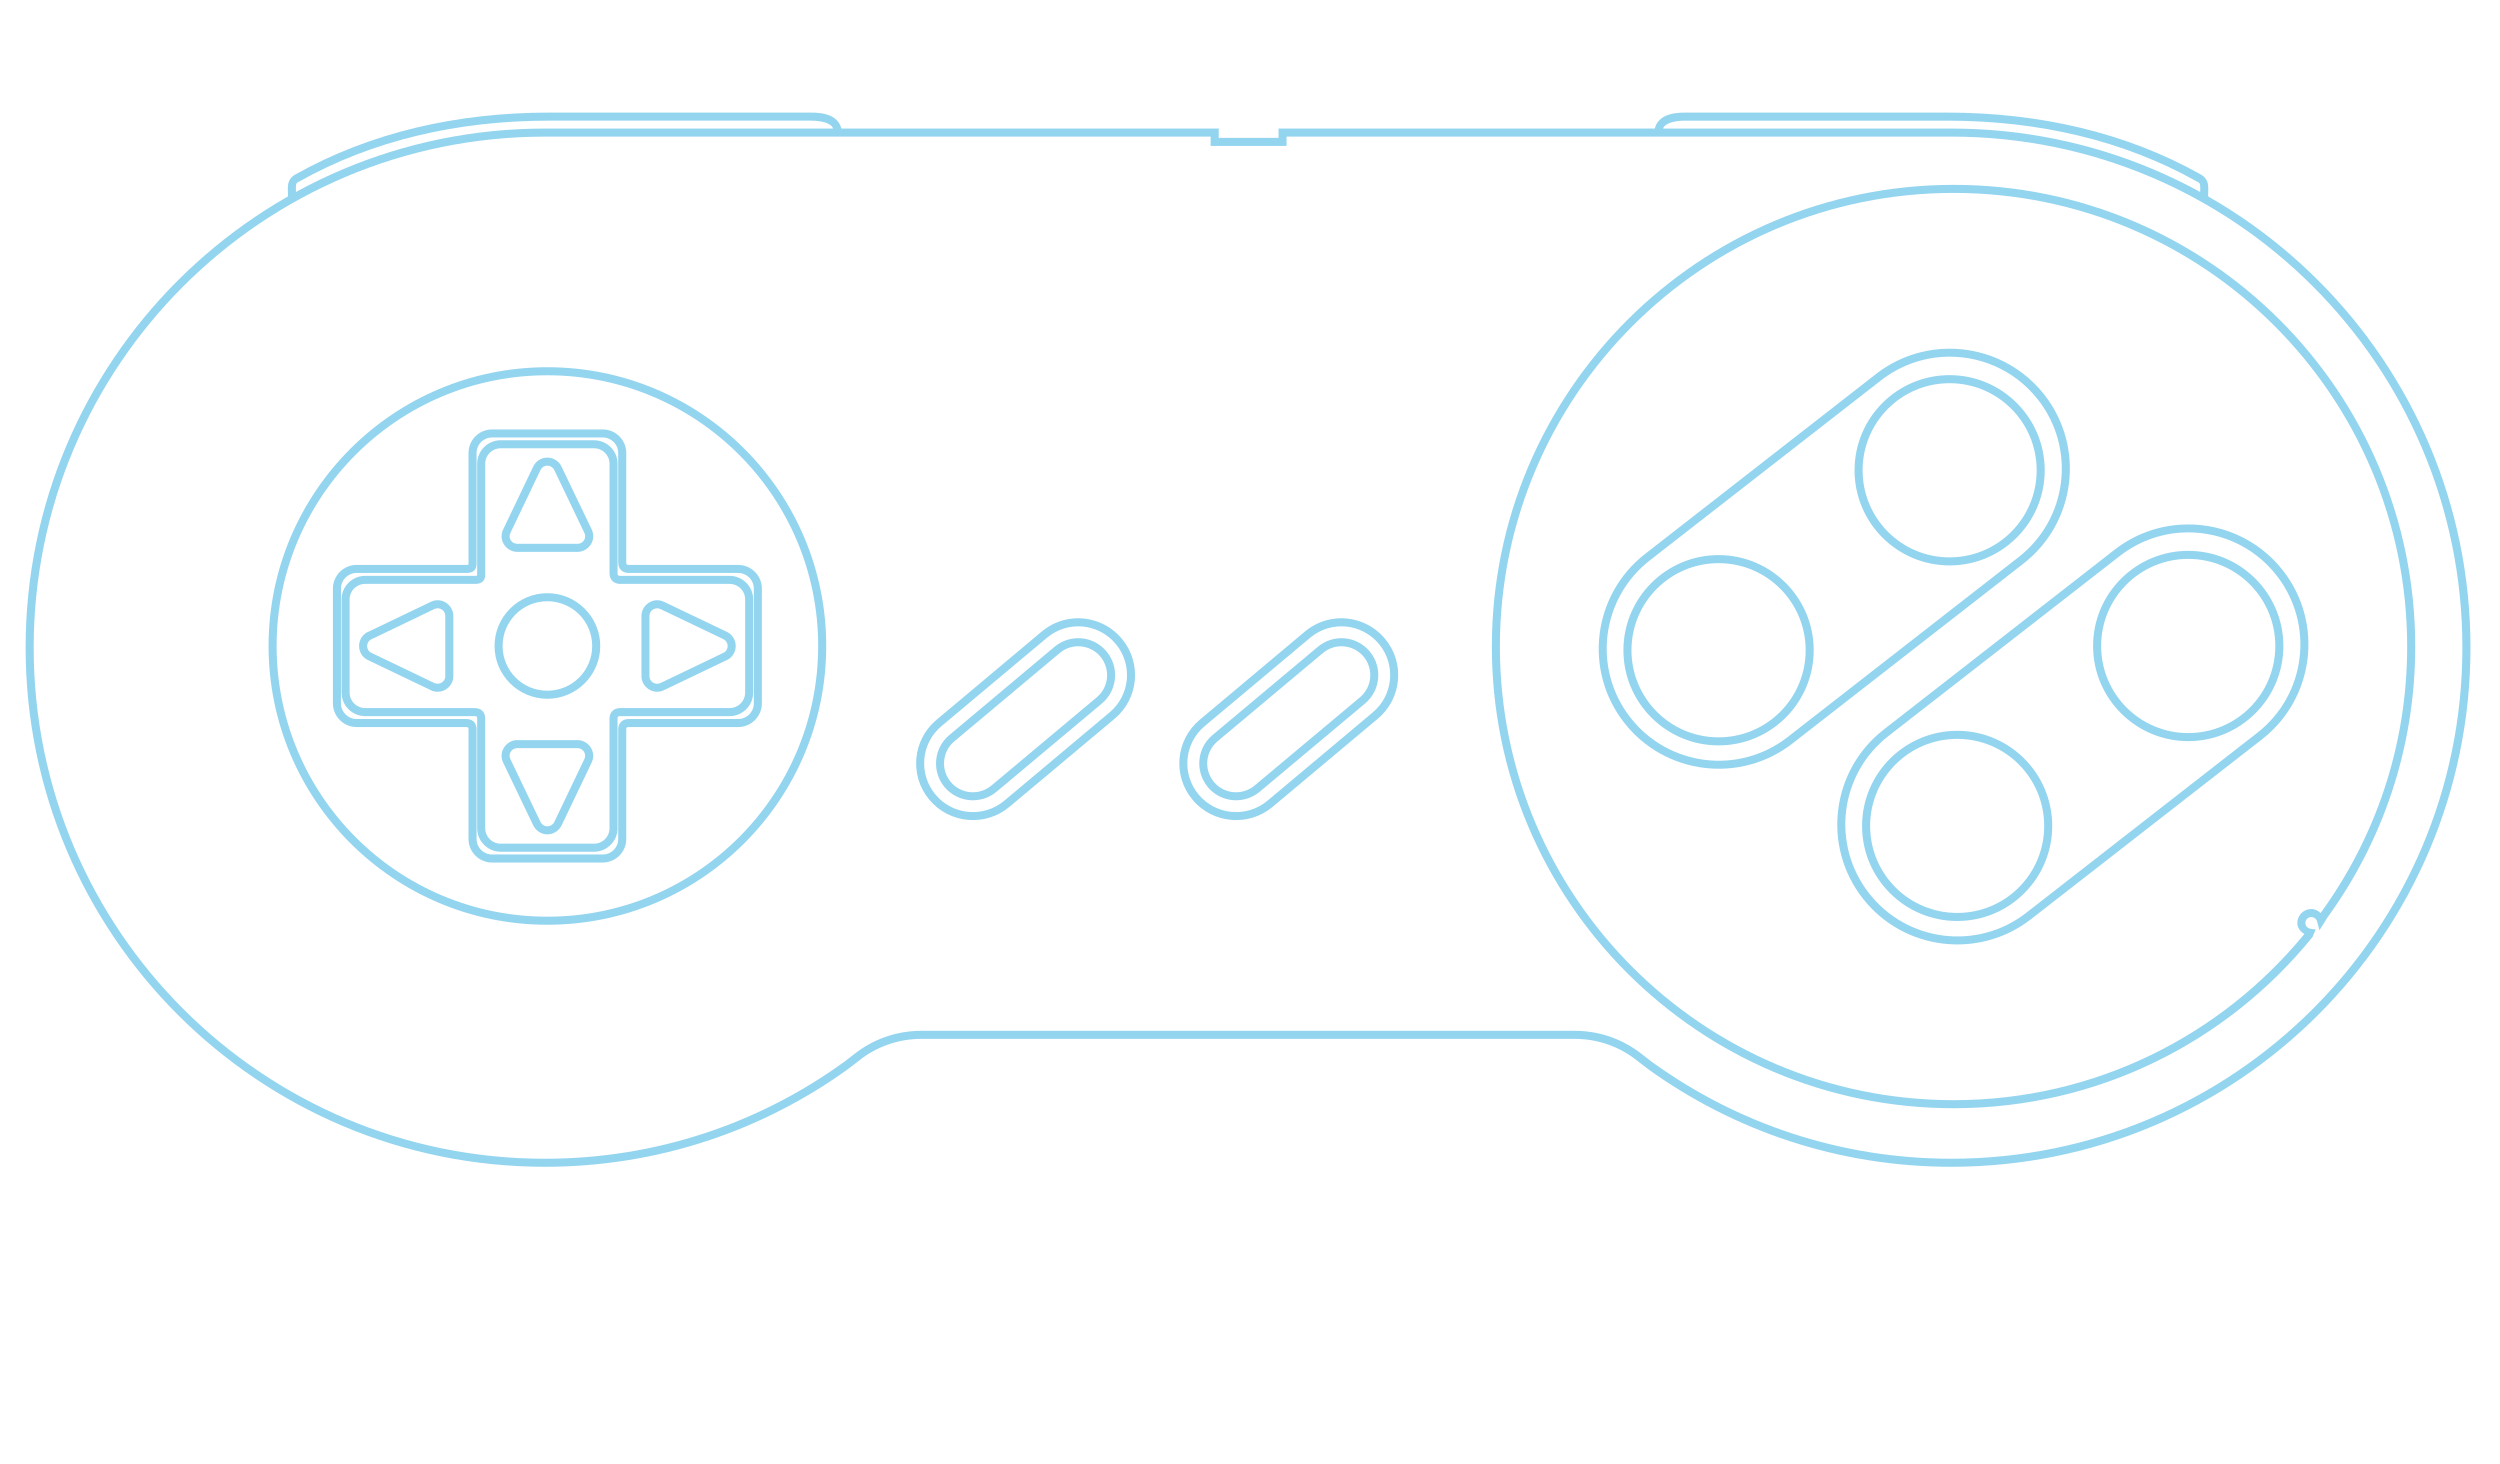 <?xml version="1.0" encoding="utf-8"?>
<!-- Generator: Adobe Illustrator 13.0.0, SVG Export Plug-In . SVG Version: 6.00 Build 14948)  -->
<!DOCTYPE svg>
<svg version="1.2" baseProfile="tiny"
	 id="Layer_3" xmlns:x="http://ns.adobe.com/Extensibility/1.0/" xmlns:i="http://ns.adobe.com/AdobeIllustrator/10.0/" xmlns:graph="http://ns.adobe.com/Graphs/1.0/" xmlns:rdf="http://www.w3.org/1999/02/22-rdf-syntax-ns#" xmlns:dc="http://purl.org/dc/elements/1.1/" xmlns:cc="http://creativecommons.org/ns#"
	 xmlns="http://www.w3.org/2000/svg" xmlns:xlink="http://www.w3.org/1999/xlink" xmlns:a="http://ns.adobe.com/AdobeSVGViewerExtensions/3.0/"
	 x="0px" y="0px" width="598.189px" height="350.26px" viewBox="0 0 598.189 350.26" xml:space="preserve">
<path id="path3" fill="#93D4EF" d="M131.387,26.941c-22.057,0-42.807,4.733-60.807,14.856c-0.007,0.004-0.022-0.004-0.03,0v0.03
	c-0.983,0.542-1.52,1.496-1.628,2.435c-0.109,0.954,0,1.939,0,3.218h1.925c0-1.383-0.098-2.417-0.03-3.007
	c0.068-0.59,0.095-0.689,0.662-0.992h0.03c17.677-9.946,38.082-14.616,59.878-14.616h62.638c1.36,0,2.875,0.173,3.909,0.632
	c1.034,0.459,1.563,0.988,1.563,2.255h1.925c0-1.977-1.232-3.375-2.707-4.03c-1.481-0.654-3.205-0.782-4.696-0.782h-62.641H131.387z
	"/>
<path id="path5" fill="#93D4EF" d="M130.357,30.76C61.765,30.76,6.131,86.365,6.131,154.957
	c0,68.594,55.634,124.226,124.226,124.226c27.078,0,52.123-8.655,72.535-23.366l0.03-0.03l2.556-1.955v-0.03h0.029
	c4.11-3.281,9.304-5.231,14.976-5.231h45.83h64.626h45.83c5.674,0,10.867,1.95,14.976,5.231h0.03v0.03l2.556,1.955l0.03,0.03
	c20.411,14.711,45.457,23.366,72.534,23.366c68.595,0,124.227-55.634,124.227-124.226c0-68.594-55.635-124.197-124.227-124.197
	H331.873h-24.991h-0.961v0.962v1.263h-14.314v-1.263V30.76h-0.962h-25.261H130.36H130.357z M130.357,32.685H265.38h24.298v1.264
	v0.962h0.962h16.238h0.963v-0.962v-1.264h24.028h135.022c67.556,0,122.301,54.721,122.301,122.272
	c0,67.555-54.749,122.301-122.301,122.301c-26.657,0-51.299-8.531-71.393-23.006h-0.029l-2.526-1.954
	c-4.438-3.543-10.062-5.653-16.179-5.653h-45.83H266.31h-45.831c-6.117,0-11.741,2.11-16.178,5.653l-2.526,1.954h-0.03
	c-20.084,14.483-44.719,23.01-71.385,23.01c-67.552,0-122.301-54.746-122.301-122.301c0-67.552,54.75-122.272,122.301-122.272
	L130.357,32.685z"/>
<path id="path7" fill="#93D4EF" d="M403.241,26.941c-1.495,0-3.217,0.127-4.691,0.782c-1.474,0.655-2.706,2.053-2.706,4.03h1.925
	c0-1.267,0.529-1.796,1.563-2.255c1.029-0.459,2.541-0.632,3.907-0.632h62.637c21.793,0,42.197,4.669,59.874,14.616h0.031
	c0.566,0.303,0.594,0.402,0.661,0.992c0.068,0.591-0.03,1.624-0.03,3.007h1.925c0-1.279,0.109-2.264,0-3.218
	c-0.108-0.94-0.645-1.894-1.624-2.436c-0.007-0.004,0.007-0.027,0-0.03c-0.008-0.004-0.022,0.004-0.029,0
	c-18.006-10.123-38.754-14.856-60.81-14.856h-62.641H403.241z"/>
<path id="circle9" fill="#93D4EF" d="M130.963,87.868c-36.827,0-66.7,29.874-66.7,66.7c0,36.827,29.874,66.701,66.7,66.701
	c36.827,0,66.731-29.876,66.731-66.701C197.694,117.741,167.791,87.868,130.963,87.868z M130.963,89.792
	c35.787,0,64.807,28.99,64.807,64.775c0,35.786-29.02,64.776-64.807,64.776s-64.776-28.99-64.776-64.776
	C66.188,118.78,95.178,89.792,130.963,89.792z"/>
<path id="path11" fill="#93D4EF" d="M119.801,105.34c-3.101,0-5.624,2.524-5.624,5.624v26.223c0,0.511-0.074,0.657,0,0.572
	c0.074-0.086,0.001,0.029-0.631,0.029H87.382c-3.1,0-5.654,2.524-5.654,5.624v22.314c0,3.1,2.554,5.624,5.654,5.624h26.073
	c0.457,0,0.606,0.098,0.631,0.12c0.025,0.022,0.091,0.113,0.091,0.511v26.193c0,3.102,2.523,5.624,5.624,5.624h22.344
	c3.1,0,5.624-2.522,5.624-5.624v-26.282c0-0.294,0.048-0.351,0.09-0.391c0.042-0.041,0.183-0.15,0.571-0.15h26.133
	c3.1,0,5.654-2.523,5.654-5.624v-22.314c0-3.1-2.554-5.624-5.654-5.624h-26.163c-0.32,0-0.453-0.092-0.512-0.15
	c-0.059-0.057-0.12-0.154-0.12-0.451v-26.222c0-3.101-2.524-5.624-5.624-5.624L119.801,105.34L119.801,105.34z M119.801,107.265
	h22.344c2.06,0,3.699,1.639,3.699,3.699v26.223c0,0.678,0.21,1.361,0.692,1.835c0.481,0.473,1.179,0.691,1.864,0.691h26.164
	c2.06,0,3.729,1.639,3.729,3.699v22.314c0,2.06-1.669,3.699-3.729,3.699H148.43c-0.714,0-1.404,0.217-1.895,0.691
	c-0.491,0.476-0.692,1.13-0.692,1.775v26.283c0,2.061-1.638,3.699-3.699,3.699h-22.344c-2.06,0-3.699-1.639-3.699-3.699v-26.193
	c0-0.705-0.193-1.44-0.722-1.925c-0.529-0.484-1.213-0.631-1.925-0.631H87.383c-2.061,0-3.729-1.639-3.729-3.699v-22.315
	c0-2.06,1.669-3.699,3.729-3.699h26.163c0.828,0,1.568-0.108,2.075-0.691c0.507-0.584,0.481-1.244,0.481-1.834v-26.223
	C116.103,108.903,117.741,107.265,119.801,107.265L119.801,107.265z"/>
<path id="path13" fill="#93D4EF" d="M117.731,102.754c-3.101,0-5.624,2.523-5.624,5.624v26.223c0,0.511-0.075,0.626,0,0.542
	c0.075-0.086,0,0.03-0.631,0.03H85.313c-3.1,0-5.654,2.552-5.654,5.653v27.484c0,3.102,2.554,5.654,5.654,5.654h26.073
	c0.456,0,0.606,0.098,0.632,0.121c0.025,0.023,0.09,0.083,0.09,0.481v26.193c0,3.102,2.523,5.623,5.624,5.623h26.494
	c3.1,0,5.624-2.521,5.624-5.623v-26.253c0-0.293,0.048-0.38,0.09-0.42c0.042-0.041,0.182-0.122,0.572-0.121h26.132
	c3.1,0,5.653-2.553,5.653-5.654v-27.485c0-3.1-2.553-5.653-5.653-5.653h-26.164c-0.319,0-0.452-0.063-0.511-0.121
	c-0.059-0.059-0.12-0.156-0.12-0.451v-26.223c0-3.1-2.523-5.624-5.624-5.624H117.731L117.731,102.754z M117.731,104.678h26.494
	c2.06,0,3.699,1.639,3.699,3.699v26.223c0,0.677,0.21,1.361,0.692,1.834c0.481,0.472,1.178,0.662,1.865,0.662h26.163
	c2.06,0,3.729,1.669,3.729,3.729v27.484c0,2.06-1.669,3.729-3.729,3.729h-26.132c-0.716,0-1.404,0.188-1.895,0.661
	c-0.491,0.476-0.691,1.16-0.691,1.804v26.254c0,2.06-1.64,3.699-3.699,3.699h-26.494c-2.06,0-3.699-1.64-3.699-3.699v-26.193
	c0-0.704-0.193-1.44-0.722-1.925c-0.529-0.485-1.213-0.601-1.925-0.601H85.314c-2.06,0-3.729-1.669-3.729-3.729v-27.485
	c0-2.06,1.669-3.729,3.729-3.729h26.163c0.828,0,1.568-0.108,2.075-0.692c0.507-0.583,0.481-1.213,0.481-1.804v-26.223
	C114.033,106.316,115.672,104.677,117.731,104.678L117.731,104.678z"/>
<path id="circle15" fill="#93D4EF" d="M130.963,141.938c-6.97,0-12.63,5.661-12.63,12.63s5.661,12.63,12.63,12.63
	c6.969,0,12.66-5.661,12.66-12.63S137.932,141.938,130.963,141.938z M130.963,143.863c5.929,0,10.736,4.776,10.736,10.706
	c0,5.929-4.807,10.706-10.736,10.706s-10.706-4.777-10.706-10.706C120.257,148.639,125.034,143.863,130.963,143.863z"/>
<path id="path17" fill="#93D4EF" d="M130.963,109.49c-1.408,0-2.639,0.796-3.278,1.955v0.03l-0.029,0.03l-7.277,15.216
	c-0.225,0.482-0.361,1.028-0.361,1.594c0,2.061,1.699,3.729,3.759,3.729h14.404c2.061,0,3.759-1.668,3.759-3.729
	c0-0.573-0.131-1.138-0.36-1.624l-7.338-15.277l-0.03-0.06l-0.03-0.03C133.525,110.234,132.321,109.489,130.963,109.49
	L130.963,109.49z M130.963,111.415c0.656,0,1.24,0.363,1.563,0.872l0.03,0.03l7.278,15.216c0.112,0.237,0.18,0.499,0.18,0.782
	c0,1.021-0.814,1.804-1.834,1.804h-14.405c-1.021,0-1.835-0.783-1.835-1.804c0-0.28,0.071-0.546,0.181-0.782l7.247-15.157l0.03-0.06
	C129.718,111.783,130.289,111.414,130.963,111.415L130.963,111.415z"/>
<path id="path19" fill="#93D4EF" d="M104.711,143.623c-0.571,0-1.106,0.13-1.593,0.361l-15.307,7.338h-0.03l-0.06,0.03
	c-1.089,0.656-1.804,1.861-1.804,3.218c0,1.408,0.767,2.638,1.925,3.278l0.03,0.03h0.03l15.216,7.277v0.03
	c0.482,0.225,1.028,0.331,1.594,0.331c2.06,0,3.759-1.668,3.759-3.729v-14.405C108.47,145.32,106.771,143.623,104.711,143.623
	L104.711,143.623z M104.711,145.547c1.021,0,1.834,0.813,1.834,1.835v14.404c0,1.022-0.813,1.805-1.834,1.805
	c-0.269,0-0.523-0.049-0.752-0.15h-0.029l-15.157-7.277c-0.007-0.004-0.023,0.003-0.03,0c-0.554-0.314-0.902-0.905-0.902-1.594
	c0-0.643,0.322-1.176,0.812-1.503l15.277-7.338C104.166,145.615,104.429,145.547,104.711,145.547L104.711,145.547z"/>
<path id="path21" fill="#93D4EF" d="M123.775,177.091c-2.061,0-3.759,1.697-3.759,3.76c0,0.57,0.129,1.105,0.361,1.594l7.338,15.307
	l0.03,0.031l0.03,0.029c0.657,1.087,1.831,1.834,3.188,1.834c1.407,0,2.669-0.795,3.308-1.954v-0.03h0.03l7.277-15.217v-0.03
	c0.225-0.482,0.36-0.998,0.36-1.563c0-2.061-1.698-3.76-3.758-3.76H123.775L123.775,177.091z M123.775,179.017h14.405
	c1.021,0,1.834,0.813,1.834,1.834c0,0.279-0.071,0.517-0.18,0.752l-7.248,15.157c-0.01,0.018-0.019,0.041-0.03,0.06
	c-0.317,0.531-0.919,0.902-1.593,0.902c-0.633,0-1.174-0.331-1.504-0.813l-0.03-0.061c-0.008-0.012-0.022-0.018-0.03-0.029
	l-7.285-15.195c-0.004-0.009,0.004-0.021,0-0.03c-0.105-0.229-0.18-0.478-0.18-0.752c0-1.021,0.813-1.834,1.833-1.834
	L123.775,179.017z"/>
<path id="path23" fill="#93D4EF" d="M157.245,143.623c-2.061,0-3.759,1.697-3.759,3.759v14.404c0,2.061,1.698,3.729,3.759,3.729
	c0.57,0,1.105-0.129,1.594-0.361l15.306-7.338h0.03l0.06-0.03c1.089-0.657,1.804-1.861,1.804-3.218c0-1.408-0.765-2.639-1.924-3.278
	l-0.03-0.03h-0.03l-15.216-7.278C158.354,143.756,157.81,143.623,157.245,143.623L157.245,143.623z M157.245,145.547
	c0.268,0,0.523,0.077,0.751,0.181c0.008,0.004,0.021-0.004,0.03,0l15.156,7.248l0.03,0.03c0.542,0.315,0.902,0.881,0.902,1.563
	c0,0.646-0.313,1.208-0.812,1.534c-0.019,0.011-0.041,0.019-0.061,0.03l-15.216,7.308c-0.24,0.124-0.5,0.163-0.789,0.163
	c-1.021,0-1.834-0.784-1.834-1.804v-14.405c0-1.022,0.814-1.834,1.834-1.834L157.245,145.547z"/>
<path id="path25" fill="#93D4EF" d="M258.769,152.735c-2.254-0.198-4.601,0.482-6.466,2.045l-25.17,21.111
	c-3.73,3.127-4.24,8.721-1.113,12.451c3.126,3.729,8.72,4.208,12.451,1.082l25.201-21.112c3.73-3.126,4.208-8.72,1.083-12.451
	c-1.563-1.865-3.73-2.929-5.984-3.127H258.769z M258.588,154.66c1.76,0.155,3.463,0.969,4.692,2.435
	c2.458,2.934,2.091,7.285-0.842,9.744l-25.201,21.111c-2.933,2.457-7.285,2.091-9.744-0.842c-2.458-2.933-2.061-7.286,0.872-9.743
	l25.203-21.114c1.467-1.229,3.263-1.748,5.022-1.594L258.588,154.66z"/>
<path id="path27" fill="#93D4EF" d="M256.575,148.01c-2.605,0.27-5.154,1.292-7.308,3.097l-25.204,21.142
	c-5.744,4.816-6.497,13.383-1.684,19.126c4.815,5.744,13.412,6.498,19.156,1.685l25.202-21.111
	c5.743-4.816,6.498-13.382,1.684-19.126c-3.009-3.591-7.507-5.261-11.848-4.812L256.575,148.01z M259.011,149.905
	c2.972,0.262,5.866,1.677,7.938,4.15c4.147,4.947,3.473,12.273-1.473,16.418l-25.171,21.111c-4.947,4.147-12.304,3.504-16.45-1.443
	c-4.146-4.947-3.504-12.273,1.443-16.418l25.201-21.112C252.974,150.539,256.039,149.643,259.011,149.905L259.011,149.905z"/>
<path id="path29" fill="#93D4EF" d="M321.743,152.735c-2.255-0.198-4.57,0.482-6.436,2.045l-25.201,21.111
	c-3.724,3.12-4.22,8.689-1.113,12.418v0.031c3.126,3.73,8.721,4.209,12.451,1.082l25.201-21.111
	c3.729-3.126,4.208-8.719,1.082-12.45C326.164,153.998,323.997,152.934,321.743,152.735L321.743,152.735z M321.562,154.66
	c1.76,0.155,3.463,0.969,4.692,2.435c2.458,2.934,2.091,7.285-0.843,9.744L300.21,187.95c-2.931,2.457-7.284,2.091-9.743-0.842
	s-2.061-7.286,0.872-9.743l25.201-21.112c1.467-1.229,3.264-1.748,5.023-1.593H321.562z"/>
<path id="path31" fill="#93D4EF" d="M319.549,148.01c-2.605,0.27-5.154,1.292-7.308,3.097l-25.203,21.142
	c-5.744,4.816-6.499,13.383-1.684,19.126c4.813,5.744,13.412,6.498,19.156,1.685l25.193-21.113
	c5.745-4.816,6.498-13.382,1.685-19.126c-3.009-3.591-7.508-5.261-11.849-4.812L319.549,148.01z M321.985,149.905
	c2.971,0.262,5.866,1.677,7.938,4.15c4.146,4.947,3.474,12.273-1.474,16.418l-25.171,21.111c-4.947,4.147-12.304,3.503-16.449-1.443
	c-4.146-4.947-3.504-12.273,1.443-16.418l25.202-21.112C315.948,150.539,319.014,149.643,321.985,149.905L321.985,149.905z"/>
<path id="path33" fill="#93D4EF" d="M467.448,44.233c-61.001,0-110.483,49.486-110.483,110.483c0,61,49.484,110.455,110.483,110.455
	c34.631,0,65.541-15.923,85.796-40.868l0.089-0.12l0.061-0.12l0.211-0.512l0.481-1.143l-1.233-0.181
	c-0.691-0.095-1.232-0.657-1.232-1.383c0-0.795,0.619-1.414,1.413-1.414c0.663,0,1.221,0.428,1.384,1.022l0.57,2.135l1.174-1.863
	l0.541-0.902l0.03-0.061c13.317-18.248,21.171-40.731,21.171-65.046c0-61-49.455-110.484-110.455-110.484V44.233z M467.448,46.157
	c59.96,0,108.529,48.603,108.529,108.559c0,23.837-7.697,45.849-20.72,63.753c-0.6-0.564-1.343-0.963-2.226-0.963
	c-1.834,0-3.338,1.507-3.338,3.339c0,1.184,0.744,2.053,1.684,2.646c-19.908,24.258-50.098,39.757-83.932,39.757
	c-59.96,0-108.56-48.571-108.56-108.531c0-59.96,48.603-108.559,108.56-108.559L467.448,46.157z"/>
<path id="circle35" fill="#93D4EF" d="M411.209,132.825c-12.558,0-22.764,10.207-22.764,22.765
	c0,12.558,10.206,22.765,22.764,22.765c12.559,0,22.766-10.207,22.766-22.765C433.975,143.032,423.768,132.825,411.209,132.825z
	 M411.209,134.749c11.519,0,20.841,9.323,20.841,20.841c0,11.518-9.322,20.84-20.841,20.84c-11.517,0-20.839-9.322-20.839-20.84
	C390.37,144.072,399.692,134.749,411.209,134.749L411.209,134.749z"/>
<path id="circle37" fill="#93D4EF" d="M466.485,89.763c-12.559,0-22.735,10.205-22.735,22.765c0,12.557,10.177,22.764,22.735,22.764
	c12.558,0,22.765-10.207,22.765-22.764C489.25,99.968,479.043,89.763,466.485,89.763z M466.485,91.687
	c11.518,0,20.84,9.322,20.84,20.84c0,11.518-9.322,20.839-20.84,20.839s-20.811-9.321-20.811-20.839
	C445.675,101.009,454.966,91.687,466.485,91.687z"/>
<path id="path39" fill="#93D4EF" d="M464.561,83.507c-5.524,0.373-10.98,2.331-15.676,5.985l-55.274,43.064
	c-12.508,9.742-14.764,27.819-5.022,40.326c9.742,12.509,27.819,14.734,40.328,4.993l55.275-43.045
	c12.51-9.739,14.762-27.813,5.022-40.322c-6.091-7.818-15.454-11.628-24.654-11.007L464.561,83.507z M464.711,85.402
	c8.584-0.583,17.287,2.98,22.975,10.285c9.104,11.689,6.998,28.519-4.69,37.621l-55.273,43.063
	c-11.688,9.103-28.519,6.997-37.621-4.691c-9.104-11.689-6.997-28.517,4.691-37.621l55.273-43.034
	C454.448,87.612,459.562,85.751,464.711,85.402L464.711,85.402z"/>
<path id="circle41" fill="#93D4EF" d="M468.313,174.868c-12.559,0-22.765,10.206-22.765,22.765s10.206,22.735,22.765,22.735
	s22.734-10.177,22.734-22.735S480.872,174.868,468.313,174.868z M468.313,176.793c11.519,0,20.81,9.322,20.81,20.84
	c0,11.519-9.291,20.81-20.81,20.81s-20.84-9.291-20.84-20.81C447.474,186.115,456.795,176.793,468.313,176.793z"/>
<path id="circle43" fill="#93D4EF" d="M523.589,131.805c-12.558,0-22.766,10.207-22.766,22.764
	c0,12.559,10.208,22.765,22.766,22.765c12.559,0,22.764-10.206,22.764-22.765C546.353,142.012,536.147,131.805,523.589,131.805z
	 M523.589,133.729c11.518,0,20.84,9.322,20.84,20.839c0,11.519-9.322,20.84-20.84,20.84s-20.84-9.322-20.84-20.84
	C502.749,143.051,512.071,133.729,523.589,133.729z"/>
<path id="path45" fill="#93D4EF" d="M521.665,125.55c-5.522,0.373-11.008,2.332-15.698,5.984l-55.273,43.063
	c-12.508,9.743-14.765,27.818-5.022,40.327c9.742,12.507,27.818,14.733,40.328,4.992l55.272-43.034
	c12.509-9.742,14.766-27.819,5.022-40.328C540.206,128.738,530.868,124.928,521.665,125.55L521.665,125.55z M521.785,127.444
	c8.583-0.582,17.287,2.98,22.974,10.286c9.104,11.688,7.028,28.517-4.66,37.621l-55.274,43.063
	c-11.688,9.103-28.518,6.996-37.62-4.691c-9.103-11.689-7.025-28.518,4.662-37.62l55.303-43.034
	C511.552,129.653,516.634,127.794,521.785,127.444L521.785,127.444z"/>
</svg>
